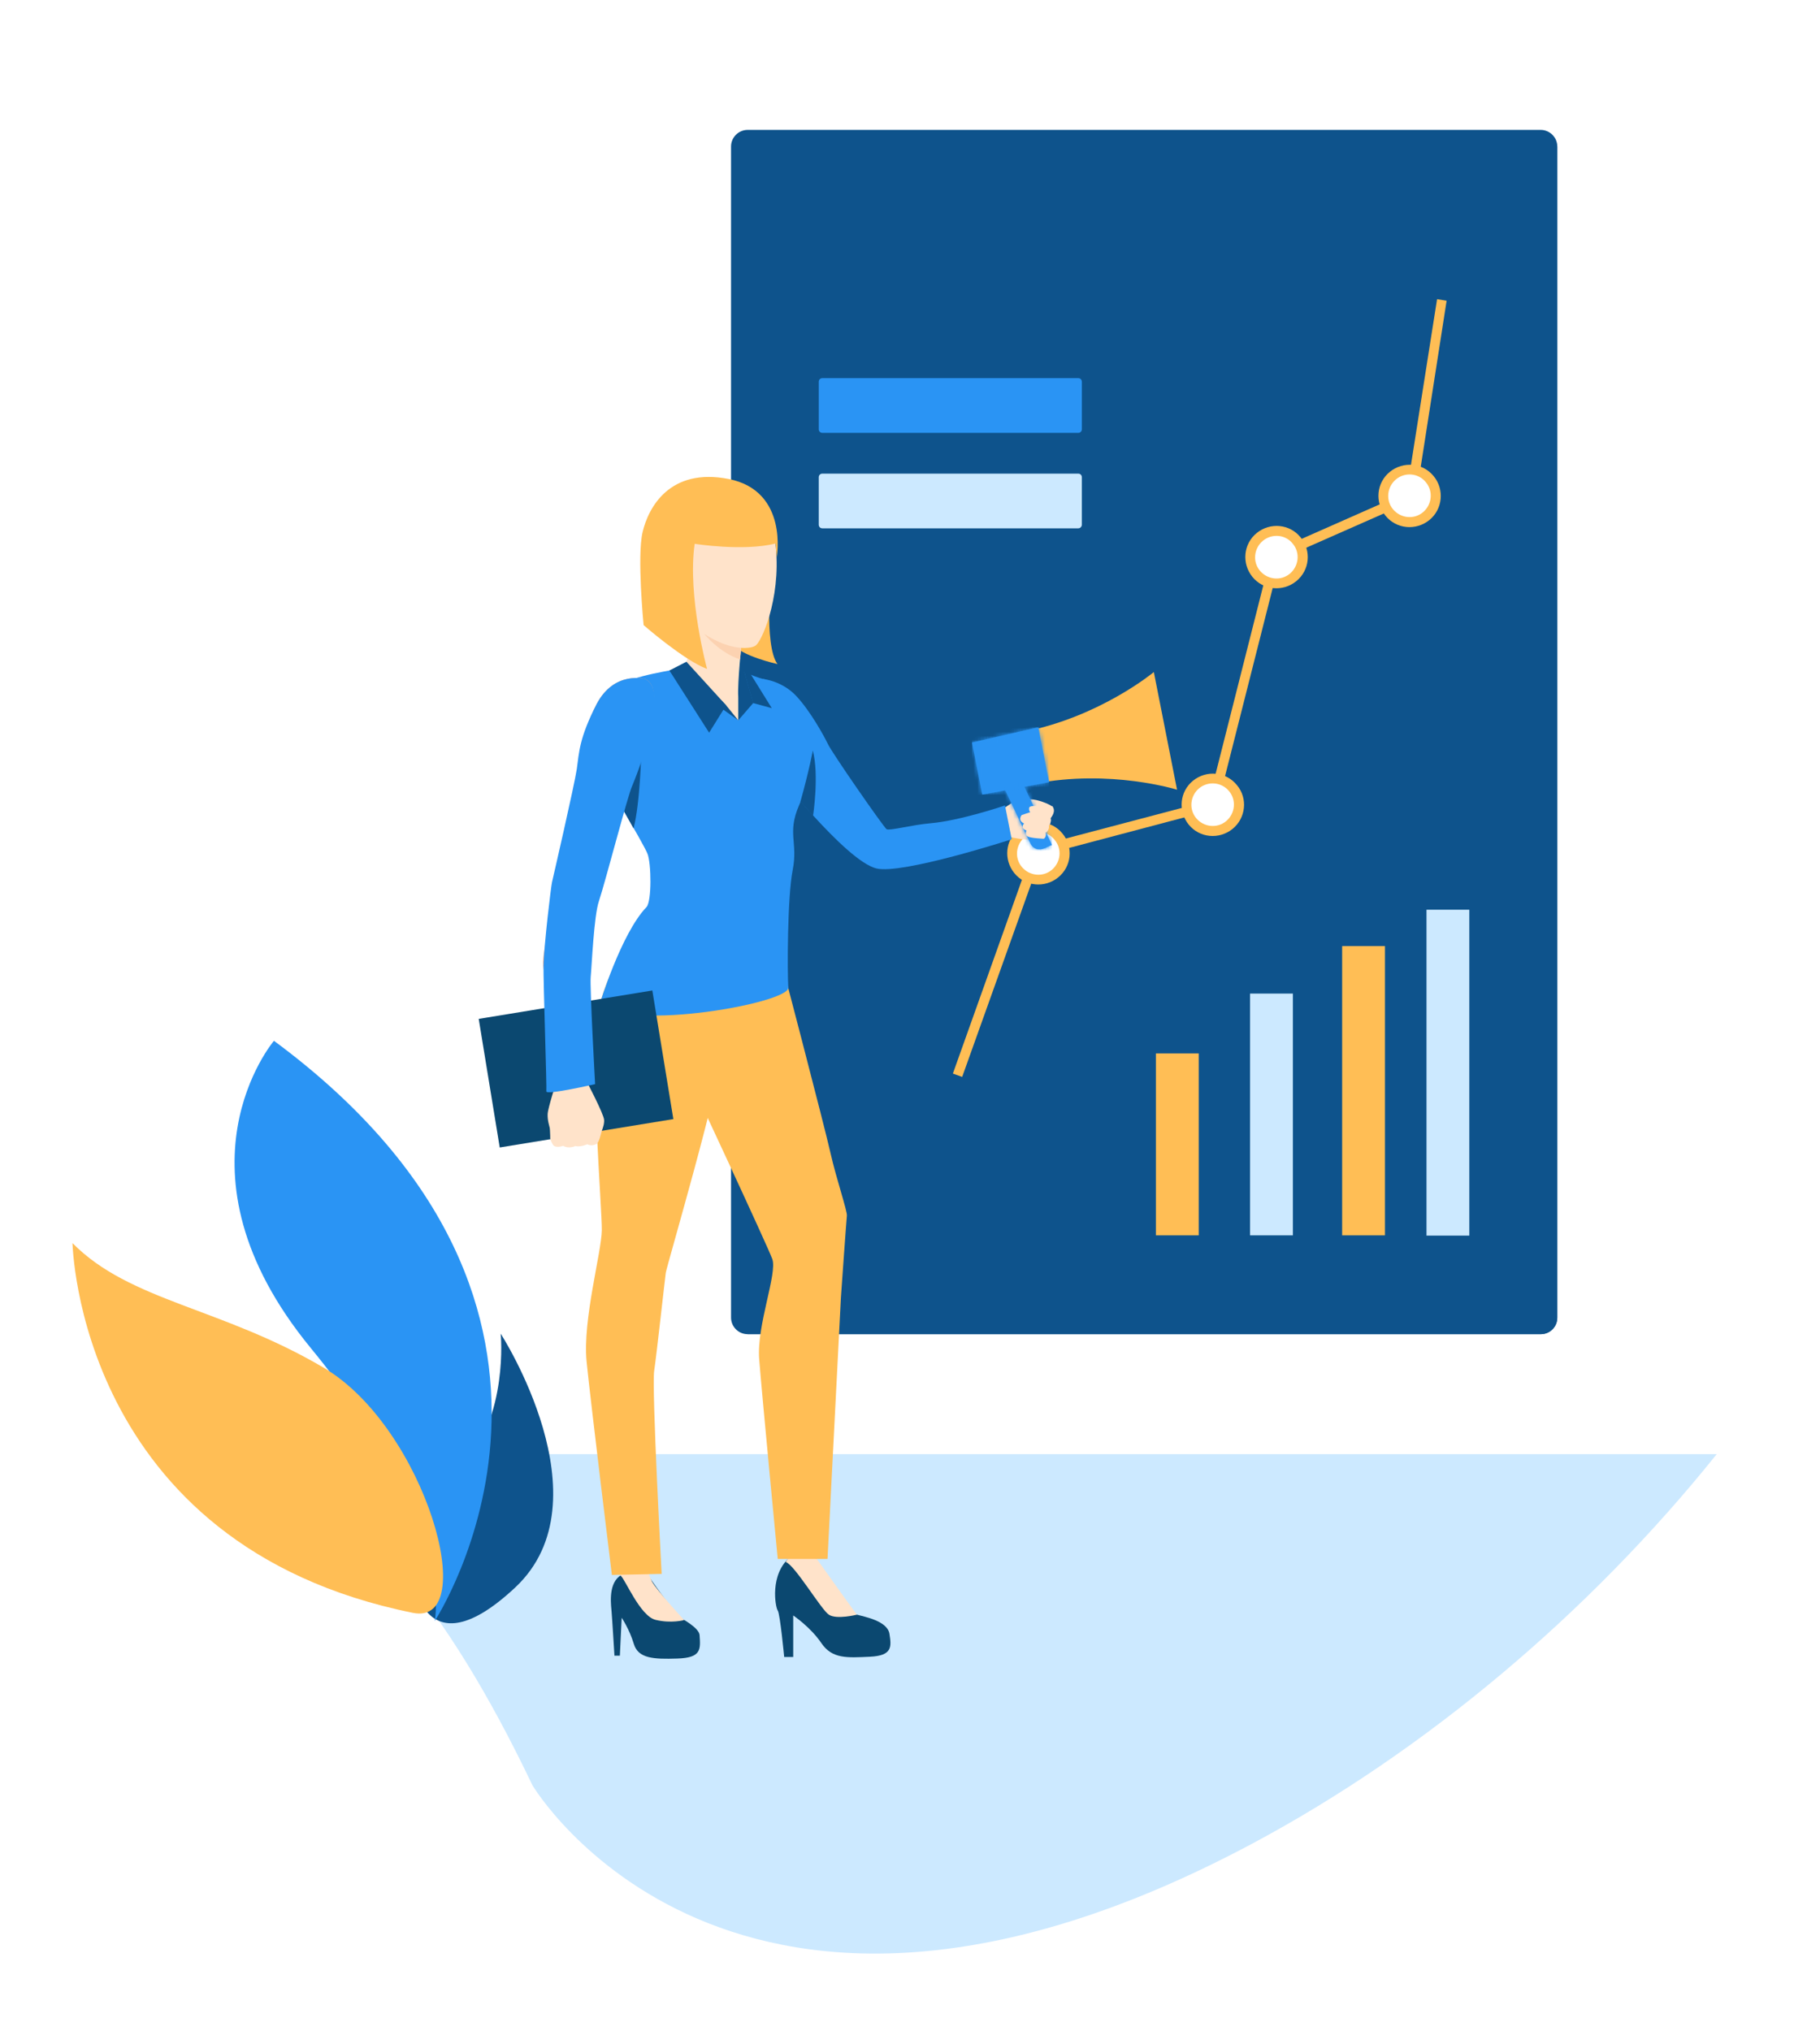 <svg width="459" height="512" viewBox="0 0 459 512" fill="none" xmlns="http://www.w3.org/2000/svg">
<g filter="url(#filter0_d_105_5300)">
<path d="M66.617 362.629C90.948 376.876 111.961 399.321 134.275 446.097C134.275 446.097 184.564 530.932 315.977 460.735C359.434 437.509 400.745 402.769 432.947 362.629H66.617Z" fill="#CCE9FF"/>
<path d="M126.274 332.247C126.274 332.247 153.402 374.209 129.982 396.198C106.562 418.123 104.09 393.401 104.09 393.401C104.09 393.401 91.664 394.116 116.58 366.077C128.355 352.87 126.274 332.247 126.274 332.247Z" fill="#0E538C"/>
<path d="M69.09 258.407C69.09 258.407 41.441 290.936 78.393 335.89C115.344 380.91 109.619 404.721 109.619 404.721C109.619 404.721 161.144 326.457 69.09 258.407Z" fill="#2A94F4"/>
<path d="M104.155 402.639C121.329 406.087 107.407 356.058 81.645 340.834C55.818 325.611 32.788 324.115 18.281 309.412C18.346 309.412 19.452 385.529 104.155 402.639Z" fill="#FFBE55"/>
<path d="M388.579 332.377H188.532C186.255 332.377 184.369 330.491 184.369 328.214V32.919C184.369 30.642 186.255 28.755 188.532 28.755H388.579C390.856 28.755 392.743 30.642 392.743 32.919V328.214C392.743 330.556 390.856 332.377 388.579 332.377Z" fill="#0E538C"/>
<path d="M388.579 332.377H188.532L392.743 32.919V328.214C392.743 330.556 390.856 332.377 388.579 332.377Z" fill="#0E538C"/>
<path d="M359.759 225.358H370.559V307.525H359.759V225.358Z" fill="#CCE9FF"/>
<path d="M338.486 234.531H349.285V307.46H338.486V234.531Z" fill="#FFBE55"/>
<path d="M315.261 246.502H326.061V307.46H315.261V246.502Z" fill="#CCE9FF"/>
<path d="M291.515 261.595H302.315V307.46H291.515V261.595ZM242.658 267.515L240.316 266.669L260.679 209.549L304.852 197.904L320.726 135.189L354.75 120.16L362.426 71.433L364.833 71.823L357.027 121.917L322.807 137.01L306.869 199.921L262.631 211.631L242.658 267.515Z" fill="#FFBE55"/>
<path d="M311.033 194.716C313.375 197.579 312.919 201.742 310.122 204.019C307.259 206.361 303.096 205.906 300.819 203.109C298.477 200.311 298.932 196.082 301.73 193.805C304.527 191.463 308.691 191.854 311.033 194.716Z" fill="white"/>
<path d="M310.837 204.995C307.454 207.728 302.51 207.272 299.778 203.889C297.045 200.506 297.501 195.562 300.884 192.83C304.266 190.097 309.211 190.553 311.943 193.936C314.74 197.253 314.22 202.263 310.837 204.995ZM302.445 194.716C300.168 196.603 299.778 199.986 301.664 202.263C303.551 204.54 306.934 204.93 309.211 203.044C311.488 201.157 311.878 197.774 309.991 195.497C308.17 193.22 304.787 192.83 302.445 194.716Z" fill="#FFBE55"/>
<path d="M327.101 132.261C329.443 135.124 328.988 139.288 326.191 141.565C323.328 143.907 319.165 143.451 316.888 140.654C314.546 137.791 315.001 133.628 317.798 131.351C320.596 129.008 324.759 129.464 327.101 132.261Z" fill="white"/>
<path d="M326.906 142.54C323.523 145.273 318.579 144.817 315.846 141.434C313.114 138.051 313.569 133.107 316.952 130.375C320.335 127.642 325.28 128.098 328.012 131.481C330.809 134.864 330.289 139.808 326.906 142.54ZM318.514 132.326C316.237 134.213 315.846 137.596 317.733 139.873C319.62 142.15 323.003 142.54 325.28 140.654C327.556 138.767 327.947 135.384 326.06 133.107C324.239 130.765 320.856 130.44 318.514 132.326Z" fill="#FFBE55"/>
<path d="M360.605 116.843C362.947 119.705 362.491 123.869 359.694 126.146C356.832 128.488 352.668 128.033 350.391 125.235C348.049 122.373 348.504 118.209 351.302 115.932C354.099 113.59 358.328 113.98 360.605 116.843Z" fill="white"/>
<path d="M360.475 127.122C357.092 129.854 352.148 129.399 349.415 126.016C346.683 122.633 347.138 117.688 350.521 114.956C353.904 112.223 358.848 112.679 361.581 116.062C364.313 119.38 363.858 124.389 360.475 127.122ZM352.083 116.842C349.806 118.729 349.415 122.112 351.302 124.389C353.189 126.666 356.571 127.056 358.848 125.17C361.125 123.283 361.516 119.9 359.629 117.623C357.807 115.281 354.36 114.956 352.083 116.842Z" fill="#FFBE55"/>
<path d="M267.055 206.947C269.397 209.809 268.941 213.973 266.144 216.25C263.282 218.592 259.118 218.137 256.841 215.339C254.564 212.542 254.954 208.313 257.752 206.036C260.549 203.694 264.713 204.149 267.055 206.947Z" fill="white"/>
<path d="M266.86 217.226C263.477 219.958 258.532 219.503 255.8 216.12C253.068 212.737 253.523 207.793 256.906 205.06C260.289 202.328 265.233 202.783 267.965 206.166C270.763 209.549 270.242 214.494 266.86 217.226ZM258.467 207.012C256.19 208.899 255.8 212.282 257.687 214.559C259.573 216.836 262.956 217.226 265.233 215.339C267.51 213.453 267.9 210.07 266.014 207.793C264.192 205.451 260.809 205.125 258.467 207.012Z" fill="#FFBE55"/>
<path d="M271.934 129.204H207.398C206.878 129.204 206.487 128.813 206.487 128.293V116.322C206.487 115.802 206.878 115.412 207.398 115.412H271.934C272.454 115.412 272.844 115.802 272.844 116.322V128.293C272.844 128.748 272.454 129.204 271.934 129.204Z" fill="#CCE9FF"/>
<path d="M271.934 105.132H207.398C206.878 105.132 206.487 104.742 206.487 104.222V92.251C206.487 91.731 206.878 91.34 207.398 91.34H271.934C272.454 91.34 272.844 91.731 272.844 92.251V104.222C272.844 104.742 272.454 105.132 271.934 105.132Z" fill="#2A94F4"/>
<path d="M194.517 139.678C194.517 139.678 192.566 158.674 196.079 163.424C196.079 163.424 186.776 161.407 184.629 158.219C182.547 154.966 194.517 139.678 194.517 139.678Z" fill="#FFBE55"/>
<path d="M252.482 200.246C252.482 200.246 255.865 197.969 256.386 197.644C256.906 197.318 258.663 197.383 260.614 197.579C262.566 197.839 265.168 199.01 265.298 199.335C265.428 199.66 265.754 199.856 265.624 200.766C265.493 201.612 264.908 202.328 264.908 202.328C264.908 202.328 265.233 203.499 264.453 204.214C264.453 204.214 264.713 205.32 263.672 206.036C263.672 206.036 263.932 207.142 263.151 207.597C263.151 207.597 261.395 207.532 260.744 207.728C260.094 207.923 256.516 207.532 253.133 206.687C253.133 206.622 249.36 205.841 252.482 200.246Z" fill="#FFE3CA"/>
<path d="M250.465 200.571C250.465 200.571 252.612 200.311 253.913 199.725C255.215 199.14 253.653 206.296 253.653 206.296C253.653 206.296 250.465 204.084 248.384 204.019C246.367 204.019 250.465 200.571 250.465 200.571Z" fill="#FFE3CA"/>
<path d="M162.77 392.23C162.77 392.23 169.406 401.923 171.682 403.94C171.682 403.94 176.301 406.347 176.432 408.234C176.692 411.877 176.887 413.959 170.837 414.154C164.787 414.349 160.948 414.154 159.842 410.446C158.736 406.738 156.785 403.875 156.785 403.875L156.329 413.438H154.963C154.963 413.438 154.378 403.81 154.247 402.444C154.182 401.078 153.272 395.808 156.134 393.466C159.062 391.254 162.77 392.23 162.77 392.23Z" fill="#0B4870"/>
<path d="M172.529 404.46C172.529 404.46 169.276 405.371 165.307 404.395C161.404 403.42 157.631 394.051 156.525 393.271L155.484 389.497H163.095C163.095 389.497 163.16 392.295 164.397 394.702C165.698 397.044 172.529 404.46 172.529 404.46Z" fill="#FFE3CA"/>
<path d="M205.707 388.587C205.707 388.587 206.683 390.929 208.569 393.401C209.936 395.222 214.229 402.574 216.116 403.094C218.002 403.615 223.792 404.656 224.313 407.909C224.833 411.161 225.094 413.438 219.369 413.699C213.644 413.959 209.87 414.284 207.138 410.251C204.406 406.217 200.047 403.289 200.047 403.289V413.764H197.77C197.77 413.764 196.729 402.834 196.144 402.053C195.558 401.273 193.997 392.88 199.331 388.522C204.666 384.228 205.707 388.587 205.707 388.587Z" fill="#0B4870"/>
<path d="M216.116 403.094C216.116 403.094 210.976 404.395 209.024 403.094C207.073 401.793 200.372 390.473 198.16 389.823C198.16 389.823 200.307 385.464 205.707 388.652C205.707 388.587 214.619 401.208 216.116 403.094Z" fill="#FFE3CA"/>
<path d="M159.843 231.473C159.843 231.473 152.621 240.907 150.67 252.032C148.718 263.221 151.841 300.694 151.776 306.159C151.711 311.689 146.896 328.864 147.937 339.273C148.978 349.682 154.313 393.076 154.313 393.076L166.869 392.815C166.869 392.815 164.331 345.974 164.982 341.615C165.633 337.256 167.649 318.715 167.91 316.894C168.17 315.072 182.222 267.58 182.222 259.513C182.222 251.446 177.278 218.332 159.843 231.473Z" fill="#FFBE55"/>
<path d="M196.209 235.182C196.209 235.182 208.114 280.592 209.48 286.837C210.911 293.148 213.709 301.345 213.579 302.516C213.449 303.687 212.082 323.074 212.082 323.074L208.699 389.042H196.144C196.144 389.042 192.11 347.08 191.46 338.623C190.809 330.165 196.079 317.089 194.777 313.445C193.476 309.867 174.09 268.426 174.09 268.426C174.09 268.426 159.517 221.975 196.209 235.182Z" fill="#FFBE55"/>
<path d="M192.501 167.197C192.501 167.197 197.25 167.652 200.828 171.491C204.406 175.329 207.789 181.509 208.765 183.526C209.675 185.608 222.882 204.605 223.597 205.06C224.313 205.515 230.038 203.954 234.657 203.564C242.203 202.913 253.458 199.075 253.458 199.075L255.149 207.597C255.149 207.597 227.436 216.575 220.995 214.949C213.188 212.997 195.168 189.902 195.168 189.902C195.168 189.902 181.701 174.223 192.501 167.197Z" fill="#2A94F4"/>
<path d="M184.238 163.879C184.238 163.879 190.419 166.806 192.565 167.197C194.712 167.652 202.974 178.387 204.471 182.355C205.902 186.258 204.471 192.179 201.478 199.14C198.486 206.101 201.283 208.378 199.917 215.339C198.551 222.235 198.551 241.167 198.811 245.005C199.071 248.844 159.192 256.13 151.255 249.104C151.255 249.104 156.655 231.343 163.03 224.707C164.396 223.276 164.266 213.648 163.29 211.24C162.379 208.833 151.71 190.943 151.71 190.943C151.71 190.943 150.93 172.792 155.549 169.214C159.582 166.091 170.511 164.985 172.528 164.269C174.48 163.619 180.205 163.293 184.238 163.879Z" fill="#2A94F4"/>
<path d="M186.19 177.606L189.963 173.247L186.711 161.732C186.646 161.667 185.605 168.108 186.19 177.606Z" fill="#0E538C"/>
<path d="M162.705 167.197C162.705 167.197 154.963 164.985 150.474 173.507C146.05 182.095 147.156 186.649 146.115 190.552C145.075 194.391 140.976 220.153 140.716 221.259C140.456 222.365 136.552 235.442 137.008 239.475C137.528 243.509 141.171 273.956 141.041 274.997C140.846 276.037 148.132 274.021 148.132 274.021C148.132 274.021 147.807 242.923 148.067 240.321C148.327 237.784 148.588 224.252 150.474 220.804C152.426 217.356 157.175 196.147 158.151 194C159.322 191.853 169.275 169.994 162.705 167.197Z" fill="#EEA886"/>
<path d="M187.166 156.788C187.166 156.788 185.93 168.108 186.19 171.751C186.19 171.751 179.815 178.192 172.528 164.27C172.528 164.27 175.586 158.545 173.309 150.738C170.967 142.931 187.166 156.788 187.166 156.788Z" fill="#FFE3CA"/>
<path d="M186.19 171.751V177.606L179.294 171.491L186.19 171.751Z" fill="#FFE3CA"/>
<path d="M186.19 177.606L183.132 173.833L172.788 163.554L168.95 165.31L186.19 177.606ZM189.898 173.247L194.647 174.548L186.645 161.667L189.898 173.247Z" fill="#0E538C"/>
<path d="M183.132 173.833L178.839 180.729L168.82 165.05L173.114 162.838L183.132 173.833ZM205.056 201.677C205.056 201.677 206.618 191.398 204.991 185.218C204.991 185.218 204.081 190.227 201.869 198.099L205.056 201.677ZM157.24 200.311C157.24 200.311 161.469 186.193 161.729 185.478C161.729 185.478 161.469 198.424 159.777 204.865C159.777 204.8 158.216 202.067 157.24 200.311Z" fill="#0E538C"/>
<path d="M181.961 118.339C181.961 118.339 193.281 118.014 195.363 131.481C197.445 144.882 192.631 156.723 190.744 158.609C188.857 160.496 177.538 159.065 174.87 152.104C172.203 145.143 168.3 140.068 168.885 134.018C169.471 127.967 168.039 118.079 181.961 118.339Z" fill="#FFE3CA"/>
<path d="M195.884 136.555C195.884 136.555 198.941 119.835 183.848 116.778C168.82 113.785 163.486 124.064 162.054 130.179C160.623 136.295 162.315 153.6 162.315 153.6C162.315 153.6 172.333 162.383 178.318 164.66C178.318 164.66 173.309 146.248 175.196 133.107C175.196 133.107 187.426 135.059 195.558 133.042C195.623 133.042 195.819 135.839 195.884 136.555Z" fill="#FFBE55"/>
<path d="M186.906 159.325C186.906 159.325 182.937 159.325 177.603 155.812C177.603 155.812 181.376 160.561 186.645 162.253C186.645 162.253 186.906 159.911 186.906 159.325Z" fill="#FCD2B1"/>
<path d="M120.731 252.881L164.518 245.723L169.818 278.147L126.031 285.305L120.731 252.881Z" fill="#0B4870"/>
<path d="M139.545 284.755C139.545 284.755 138.829 283.649 138.764 282.999C138.764 282.999 138.764 281.828 138.699 280.982C138.699 280.722 138.634 280.461 138.634 280.331C138.504 279.746 138.049 278.445 138.114 276.883C138.179 275.322 140.326 268.751 140.326 268.751L144.229 268.881L147.872 268.491C147.872 268.491 152.296 276.883 152.361 278.38V278.77C152.296 280.006 151.775 280.917 151.645 281.567C151.58 281.828 151.06 284.105 150.409 284.43C149.499 284.885 148.718 284.82 148.132 284.495C148.132 284.495 146.376 285.276 145.075 284.95C145.075 284.95 143.448 285.731 142.017 284.885C142.082 284.885 140.326 285.536 139.545 284.755Z" fill="#FFE3CA"/>
<path d="M162.705 167.197C162.705 167.197 154.963 164.985 150.474 173.507C146.05 182.095 146.05 185.738 145.465 189.902C144.879 193.87 139.48 217.291 139.22 218.397C138.959 219.503 137.203 234.141 137.073 239.475C137.008 243.509 137.918 270.117 137.788 271.158C137.593 272.199 150.084 269.337 150.084 269.337C150.084 269.337 148.718 244.81 148.978 242.273C149.238 239.735 149.759 226.919 151.06 223.146C152.556 218.722 158.346 196.472 159.387 194.261C160.298 192.114 169.275 169.994 162.705 167.197Z" fill="#2A94F4"/>
<path d="M290.995 165.44L293.923 180.273L296.85 195.106C296.85 195.106 280.001 189.837 260.874 193.61L259.573 187.039L258.272 180.469C277.463 176.695 290.995 165.44 290.995 165.44Z" fill="#FFBE55"/>
<path d="M263.606 209.81L265.298 209.029L257.621 192.83L253.328 194.846L259.833 208.573C260.549 210.135 262.045 210.525 263.606 209.81Z" fill="#2A94F4"/>
<mask id="mask0_105_5300" style="mask-type:luminance" maskUnits="userSpaceOnUse" x="253" y="192" width="13" height="19">
<path d="M263.606 209.81L265.298 209.029L257.621 192.83L253.328 194.846L259.833 208.573C260.549 210.135 262.045 210.525 263.606 209.81Z" fill="white"/>
</mask>
<g mask="url(#mask0_105_5300)">
<path d="M253.328 192.83H253.523V210.59H253.328V192.83ZM253.523 192.83H253.718V210.59H253.523V192.83ZM253.718 192.83H253.913V210.59H253.718V192.83ZM253.913 192.83H254.108V210.59H253.913V192.83ZM254.108 192.83H254.303V210.59H254.108V192.83Z" fill="#2A94F4"/>
</g>
<mask id="mask1_105_5300" style="mask-type:luminance" maskUnits="userSpaceOnUse" x="253" y="192" width="13" height="19">
<path d="M263.606 209.81L265.298 209.029L257.621 192.83L253.328 194.846L259.833 208.573C260.549 210.135 262.045 210.525 263.606 209.81Z" fill="white"/>
</mask>
<g mask="url(#mask1_105_5300)">
<path d="M254.304 192.83H254.499V210.59H254.304V192.83Z" fill="#2A94F4"/>
</g>
<mask id="mask2_105_5300" style="mask-type:luminance" maskUnits="userSpaceOnUse" x="253" y="192" width="13" height="19">
<path d="M263.606 209.81L265.298 209.029L257.621 192.83L253.328 194.846L259.833 208.573C260.549 210.135 262.045 210.525 263.606 209.81Z" fill="white"/>
</mask>
<g mask="url(#mask2_105_5300)">
<path d="M254.434 192.83H254.629V210.59H254.434V192.83Z" fill="#2A94F4"/>
</g>
<mask id="mask3_105_5300" style="mask-type:luminance" maskUnits="userSpaceOnUse" x="253" y="192" width="13" height="19">
<path d="M263.606 209.81L265.298 209.029L257.621 192.83L253.328 194.846L259.833 208.573C260.549 210.135 262.045 210.525 263.606 209.81Z" fill="white"/>
</mask>
<g mask="url(#mask3_105_5300)">
<path d="M254.629 192.83H254.824V210.59H254.629V192.83ZM254.824 192.83H255.019V210.59H254.824V192.83ZM255.019 192.83H255.214V210.59H255.019V192.83ZM255.214 192.83H255.41V210.59H255.214V192.83Z" fill="#2A94F4"/>
</g>
<mask id="mask4_105_5300" style="mask-type:luminance" maskUnits="userSpaceOnUse" x="253" y="192" width="13" height="19">
<path d="M263.606 209.81L265.298 209.029L257.621 192.83L253.328 194.846L259.833 208.573C260.549 210.135 262.045 210.525 263.606 209.81Z" fill="white"/>
</mask>
<g mask="url(#mask4_105_5300)">
<path d="M255.344 192.83H255.539V210.59H255.344V192.83ZM255.539 192.83H255.735V210.59H255.539V192.83ZM255.735 192.83H255.93V210.59H255.735V192.83Z" fill="#2A94F4"/>
</g>
<mask id="mask5_105_5300" style="mask-type:luminance" maskUnits="userSpaceOnUse" x="253" y="192" width="13" height="19">
<path d="M263.606 209.81L265.298 209.029L257.621 192.83L253.328 194.846L259.833 208.573C260.549 210.135 262.045 210.525 263.606 209.81Z" fill="white"/>
</mask>
<g mask="url(#mask5_105_5300)">
<path d="M255.93 192.83H256.125V210.59H255.93V192.83ZM256.125 192.83H256.32V210.59H256.125V192.83ZM256.32 192.83H256.515V210.59H256.32V192.83Z" fill="#2A94F4"/>
</g>
<mask id="mask6_105_5300" style="mask-type:luminance" maskUnits="userSpaceOnUse" x="253" y="192" width="13" height="19">
<path d="M263.606 209.81L265.298 209.029L257.621 192.83L253.328 194.846L259.833 208.573C260.549 210.135 262.045 210.525 263.606 209.81Z" fill="white"/>
</mask>
<g mask="url(#mask6_105_5300)">
<path d="M256.45 192.83H256.645V210.59H256.45V192.83ZM256.645 192.83H256.841V210.59H256.645V192.83ZM256.841 192.83H257.036V210.59H256.841V192.83ZM257.036 192.83H257.231V210.59H257.036V192.83Z" fill="#2A94F4"/>
</g>
<mask id="mask7_105_5300" style="mask-type:luminance" maskUnits="userSpaceOnUse" x="253" y="192" width="13" height="19">
<path d="M263.606 209.81L265.298 209.029L257.621 192.83L253.328 194.846L259.833 208.573C260.549 210.135 262.045 210.525 263.606 209.81Z" fill="white"/>
</mask>
<g mask="url(#mask7_105_5300)">
<path d="M257.231 192.83H257.426V210.59H257.231V192.83Z" fill="#2A94F4"/>
</g>
<mask id="mask8_105_5300" style="mask-type:luminance" maskUnits="userSpaceOnUse" x="253" y="192" width="13" height="19">
<path d="M263.606 209.81L265.298 209.029L257.621 192.83L253.328 194.846L259.833 208.573C260.549 210.135 262.045 210.525 263.606 209.81Z" fill="white"/>
</mask>
<g mask="url(#mask8_105_5300)">
<path d="M257.361 192.83H257.556V210.59H257.361V192.83Z" fill="#2A94F4"/>
</g>
<mask id="mask9_105_5300" style="mask-type:luminance" maskUnits="userSpaceOnUse" x="253" y="192" width="13" height="19">
<path d="M263.606 209.81L265.298 209.029L257.621 192.83L253.328 194.846L259.833 208.573C260.549 210.135 262.045 210.525 263.606 209.81Z" fill="white"/>
</mask>
<g mask="url(#mask9_105_5300)">
<path d="M257.556 192.83H257.751V210.59H257.556V192.83ZM257.751 192.83H257.946V210.59H257.751V192.83ZM257.946 192.83H258.142V210.59H257.946V192.83ZM258.142 192.83H258.337V210.59H258.142V192.83ZM258.337 192.83H258.532V210.59H258.337V192.83Z" fill="#2A94F4"/>
</g>
<mask id="mask10_105_5300" style="mask-type:luminance" maskUnits="userSpaceOnUse" x="253" y="192" width="13" height="19">
<path d="M263.606 209.81L265.298 209.029L257.621 192.83L253.328 194.846L259.833 208.573C260.549 210.135 262.045 210.525 263.606 209.81Z" fill="white"/>
</mask>
<g mask="url(#mask10_105_5300)">
<path d="M258.467 192.83H258.662V210.59H258.467V192.83ZM258.662 192.83H258.858V210.59H258.662V192.83Z" fill="#2A94F4"/>
</g>
<mask id="mask11_105_5300" style="mask-type:luminance" maskUnits="userSpaceOnUse" x="253" y="192" width="13" height="19">
<path d="M263.606 209.81L265.298 209.029L257.621 192.83L253.328 194.846L259.833 208.573C260.549 210.135 262.045 210.525 263.606 209.81Z" fill="white"/>
</mask>
<g mask="url(#mask11_105_5300)">
<path d="M258.857 192.83H259.053V210.59H258.857V192.83ZM259.053 192.83H259.248V210.59H259.053V192.83ZM259.248 192.83H259.443V210.59H259.248V192.83ZM259.443 192.83H259.638V210.59H259.443V192.83Z" fill="#2A94F4"/>
</g>
<mask id="mask12_105_5300" style="mask-type:luminance" maskUnits="userSpaceOnUse" x="253" y="192" width="13" height="19">
<path d="M263.606 209.81L265.298 209.029L257.621 192.83L253.328 194.846L259.833 208.573C260.549 210.135 262.045 210.525 263.606 209.81Z" fill="white"/>
</mask>
<g mask="url(#mask12_105_5300)">
<path d="M259.573 192.83H259.768V210.59H259.573V192.83ZM259.768 192.83H259.964V210.59H259.768V192.83ZM259.964 192.83H260.159V210.59H259.964V192.83Z" fill="#2A94F4"/>
</g>
<mask id="mask13_105_5300" style="mask-type:luminance" maskUnits="userSpaceOnUse" x="253" y="192" width="13" height="19">
<path d="M263.606 209.81L265.298 209.029L257.621 192.83L253.328 194.846L259.833 208.573C260.549 210.135 262.045 210.525 263.606 209.81Z" fill="white"/>
</mask>
<g mask="url(#mask13_105_5300)">
<path d="M260.159 192.83H260.354V210.59H260.159V192.83ZM260.354 192.83H260.549V210.59H260.354V192.83Z" fill="#2A94F4"/>
</g>
<mask id="mask14_105_5300" style="mask-type:luminance" maskUnits="userSpaceOnUse" x="253" y="192" width="13" height="19">
<path d="M263.606 209.81L265.298 209.029L257.621 192.83L253.328 194.846L259.833 208.573C260.549 210.135 262.045 210.525 263.606 209.81Z" fill="white"/>
</mask>
<g mask="url(#mask14_105_5300)">
<path d="M260.484 192.83H260.679V210.59H260.484V192.83ZM260.679 192.83H260.874V210.59H260.679V192.83ZM260.874 192.83H261.069V210.59H260.874V192.83ZM261.069 192.83H261.265V210.59H261.069V192.83ZM261.265 192.83H261.46V210.59H261.265V192.83Z" fill="#2A94F4"/>
</g>
<mask id="mask15_105_5300" style="mask-type:luminance" maskUnits="userSpaceOnUse" x="253" y="192" width="13" height="19">
<path d="M263.606 209.81L265.298 209.029L257.621 192.83L253.328 194.846L259.833 208.573C260.549 210.135 262.045 210.525 263.606 209.81Z" fill="white"/>
</mask>
<g mask="url(#mask15_105_5300)">
<path d="M261.459 192.83H261.655V210.59H261.459V192.83Z" fill="#2A94F4"/>
</g>
<mask id="mask16_105_5300" style="mask-type:luminance" maskUnits="userSpaceOnUse" x="253" y="192" width="13" height="19">
<path d="M263.606 209.81L265.298 209.029L257.621 192.83L253.328 194.846L259.833 208.573C260.549 210.135 262.045 210.525 263.606 209.81Z" fill="white"/>
</mask>
<g mask="url(#mask16_105_5300)">
<path d="M261.59 192.83H261.785V210.59H261.59V192.83Z" fill="#2A94F4"/>
</g>
<mask id="mask17_105_5300" style="mask-type:luminance" maskUnits="userSpaceOnUse" x="253" y="192" width="13" height="19">
<path d="M263.606 209.81L265.298 209.029L257.621 192.83L253.328 194.846L259.833 208.573C260.549 210.135 262.045 210.525 263.606 209.81Z" fill="white"/>
</mask>
<g mask="url(#mask17_105_5300)">
<path d="M261.785 192.83H261.98V210.59H261.785V192.83ZM261.98 192.83H262.175V210.59H261.98V192.83ZM262.175 192.83H262.371V210.59H262.175V192.83ZM262.371 192.83H262.566V210.59H262.371V192.83Z" fill="#2A94F4"/>
</g>
<mask id="mask18_105_5300" style="mask-type:luminance" maskUnits="userSpaceOnUse" x="253" y="192" width="13" height="19">
<path d="M263.606 209.81L265.298 209.029L257.621 192.83L253.328 194.846L259.833 208.573C260.549 210.135 262.045 210.525 263.606 209.81Z" fill="white"/>
</mask>
<g mask="url(#mask18_105_5300)">
<path d="M262.5 192.83H262.696V210.59H262.5V192.83ZM262.696 192.83H262.891V210.59H262.696V192.83ZM262.891 192.83H263.086V210.59H262.891V192.83Z" fill="#2A94F4"/>
</g>
<mask id="mask19_105_5300" style="mask-type:luminance" maskUnits="userSpaceOnUse" x="253" y="192" width="13" height="19">
<path d="M263.606 209.81L265.298 209.029L257.621 192.83L253.328 194.846L259.833 208.573C260.549 210.135 262.045 210.525 263.606 209.81Z" fill="white"/>
</mask>
<g mask="url(#mask19_105_5300)">
<path d="M263.086 192.83H263.281V210.59H263.086V192.83ZM263.281 192.83H263.476V210.59H263.281V192.83ZM263.476 192.83H263.671V210.59H263.476V192.83Z" fill="#2A94F4"/>
</g>
<mask id="mask20_105_5300" style="mask-type:luminance" maskUnits="userSpaceOnUse" x="253" y="192" width="13" height="19">
<path d="M263.606 209.81L265.298 209.029L257.621 192.83L253.328 194.846L259.833 208.573C260.549 210.135 262.045 210.525 263.606 209.81Z" fill="white"/>
</mask>
<g mask="url(#mask20_105_5300)">
<path d="M263.606 192.83H263.802V210.59H263.606V192.83ZM263.802 192.83H263.997V210.59H263.802V192.83ZM263.997 192.83H264.192V210.59H263.997V192.83ZM264.192 192.83H264.387V210.59H264.192V192.83Z" fill="#2A94F4"/>
</g>
<mask id="mask21_105_5300" style="mask-type:luminance" maskUnits="userSpaceOnUse" x="253" y="192" width="13" height="19">
<path d="M263.606 209.81L265.298 209.029L257.621 192.83L253.328 194.846L259.833 208.573C260.549 210.135 262.045 210.525 263.606 209.81Z" fill="white"/>
</mask>
<g mask="url(#mask21_105_5300)">
<path d="M264.387 192.83H264.582V210.59H264.387V192.83Z" fill="#2A94F4"/>
</g>
<mask id="mask22_105_5300" style="mask-type:luminance" maskUnits="userSpaceOnUse" x="253" y="192" width="13" height="19">
<path d="M263.606 209.81L265.298 209.029L257.621 192.83L253.328 194.846L259.833 208.573C260.549 210.135 262.045 210.525 263.606 209.81Z" fill="white"/>
</mask>
<g mask="url(#mask22_105_5300)">
<path d="M264.517 192.83H264.712V210.59H264.517V192.83Z" fill="#2A94F4"/>
</g>
<mask id="mask23_105_5300" style="mask-type:luminance" maskUnits="userSpaceOnUse" x="253" y="192" width="13" height="19">
<path d="M263.606 209.81L265.298 209.029L257.621 192.83L253.328 194.846L259.833 208.573C260.549 210.135 262.045 210.525 263.606 209.81Z" fill="white"/>
</mask>
<g mask="url(#mask23_105_5300)">
<path d="M264.712 192.83H264.908V210.59H264.712V192.83ZM264.908 192.83H265.103V210.59H264.908V192.83ZM265.103 192.83H265.298V210.59H265.103V192.83Z" fill="#2A94F4"/>
</g>
<path d="M247.733 196.343L264.583 193.22L261.85 179.363L245.131 183.201L247.733 196.343Z" fill="#2A94F4"/>
<mask id="mask24_105_5300" style="mask-type:luminance" maskUnits="userSpaceOnUse" x="245" y="179" width="20" height="18">
<path d="M247.733 196.343L264.583 193.22L261.85 179.363L245.131 183.201L247.733 196.343Z" fill="white"/>
</mask>
<g mask="url(#mask24_105_5300)">
<path d="M245.131 179.363H245.456V196.343H245.131V179.363Z" fill="#2A94F4"/>
</g>
<mask id="mask25_105_5300" style="mask-type:luminance" maskUnits="userSpaceOnUse" x="245" y="179" width="20" height="18">
<path d="M247.733 196.343L264.583 193.22L261.85 179.363L245.131 183.201L247.733 196.343Z" fill="white"/>
</mask>
<g mask="url(#mask25_105_5300)">
<path d="M245.391 179.363H245.716V196.343H245.391V179.363ZM245.716 179.363H246.042V196.343H245.716V179.363Z" fill="#2A94F4"/>
</g>
<mask id="mask26_105_5300" style="mask-type:luminance" maskUnits="userSpaceOnUse" x="245" y="179" width="20" height="18">
<path d="M247.733 196.343L264.583 193.22L261.85 179.363L245.131 183.201L247.733 196.343Z" fill="white"/>
</mask>
<g mask="url(#mask26_105_5300)">
<path d="M245.977 179.363H246.302V196.343H245.977V179.363ZM246.302 179.363H246.627V196.343H246.302V179.363ZM246.627 179.363H246.952V196.343H246.627V179.363Z" fill="#2A94F4"/>
</g>
<mask id="mask27_105_5300" style="mask-type:luminance" maskUnits="userSpaceOnUse" x="245" y="179" width="20" height="18">
<path d="M247.733 196.343L264.583 193.22L261.85 179.363L245.131 183.201L247.733 196.343Z" fill="white"/>
</mask>
<g mask="url(#mask27_105_5300)">
<path d="M246.887 179.363H247.212V196.343H246.887V179.363ZM247.212 179.363H247.538V196.343H247.212V179.363Z" fill="#2A94F4"/>
</g>
<mask id="mask28_105_5300" style="mask-type:luminance" maskUnits="userSpaceOnUse" x="245" y="179" width="20" height="18">
<path d="M247.733 196.343L264.583 193.22L261.85 179.363L245.131 183.201L247.733 196.343Z" fill="white"/>
</mask>
<g mask="url(#mask28_105_5300)">
<path d="M247.473 179.363H247.798V196.343H247.473V179.363ZM247.798 179.363H248.123V196.343H247.798V179.363ZM248.123 179.363H248.448V196.343H248.123V179.363Z" fill="#2A94F4"/>
</g>
<mask id="mask29_105_5300" style="mask-type:luminance" maskUnits="userSpaceOnUse" x="245" y="179" width="20" height="18">
<path d="M247.733 196.343L264.583 193.22L261.85 179.363L245.131 183.201L247.733 196.343Z" fill="white"/>
</mask>
<g mask="url(#mask29_105_5300)">
<path d="M248.384 179.363H248.709V196.343H248.384V179.363ZM248.709 179.363H249.034V196.343H248.709V179.363Z" fill="#2A94F4"/>
</g>
<mask id="mask30_105_5300" style="mask-type:luminance" maskUnits="userSpaceOnUse" x="245" y="179" width="20" height="18">
<path d="M247.733 196.343L264.583 193.22L261.85 179.363L245.131 183.201L247.733 196.343Z" fill="white"/>
</mask>
<g mask="url(#mask30_105_5300)">
<path d="M248.969 179.363H249.295V196.343H248.969V179.363ZM249.295 179.363H249.62V196.343H249.295V179.363ZM249.62 179.363H249.945V196.343H249.62V179.363Z" fill="#2A94F4"/>
</g>
<mask id="mask31_105_5300" style="mask-type:luminance" maskUnits="userSpaceOnUse" x="245" y="179" width="20" height="18">
<path d="M247.733 196.343L264.583 193.22L261.85 179.363L245.131 183.201L247.733 196.343Z" fill="white"/>
</mask>
<g mask="url(#mask31_105_5300)">
<path d="M249.88 179.363H250.205V196.343H249.88V179.363ZM250.205 179.363H250.53V196.343H250.205V179.363Z" fill="#2A94F4"/>
</g>
<mask id="mask32_105_5300" style="mask-type:luminance" maskUnits="userSpaceOnUse" x="245" y="179" width="20" height="18">
<path d="M247.733 196.343L264.583 193.22L261.85 179.363L245.131 183.201L247.733 196.343Z" fill="white"/>
</mask>
<g mask="url(#mask32_105_5300)">
<path d="M250.465 179.363H250.791V196.343H250.465V179.363ZM250.791 179.363H251.116V196.343H250.791V179.363ZM251.116 179.363H251.441V196.343H251.116V179.363Z" fill="#2A94F4"/>
</g>
<mask id="mask33_105_5300" style="mask-type:luminance" maskUnits="userSpaceOnUse" x="245" y="179" width="20" height="18">
<path d="M247.733 196.343L264.583 193.22L261.85 179.363L245.131 183.201L247.733 196.343Z" fill="white"/>
</mask>
<g mask="url(#mask33_105_5300)">
<path d="M251.376 179.363H251.702V196.343H251.376V179.363ZM251.702 179.363H252.027V196.343H251.702V179.363Z" fill="#2A94F4"/>
</g>
<mask id="mask34_105_5300" style="mask-type:luminance" maskUnits="userSpaceOnUse" x="245" y="179" width="20" height="18">
<path d="M247.733 196.343L264.583 193.22L261.85 179.363L245.131 183.201L247.733 196.343Z" fill="white"/>
</mask>
<g mask="url(#mask34_105_5300)">
<path d="M251.962 179.363H252.287V196.343H251.962V179.363ZM252.287 179.363H252.612V196.343H252.287V179.363ZM252.612 179.363H252.938V196.343H252.612V179.363Z" fill="#2A94F4"/>
</g>
<mask id="mask35_105_5300" style="mask-type:luminance" maskUnits="userSpaceOnUse" x="245" y="179" width="20" height="18">
<path d="M247.733 196.343L264.583 193.22L261.85 179.363L245.131 183.201L247.733 196.343Z" fill="white"/>
</mask>
<g mask="url(#mask35_105_5300)">
<path d="M252.873 179.363H253.198V196.343H252.873V179.363ZM253.198 179.363H253.523V196.343H253.198V179.363Z" fill="#2A94F4"/>
</g>
<mask id="mask36_105_5300" style="mask-type:luminance" maskUnits="userSpaceOnUse" x="245" y="179" width="20" height="18">
<path d="M247.733 196.343L264.583 193.22L261.85 179.363L245.131 183.201L247.733 196.343Z" fill="white"/>
</mask>
<g mask="url(#mask36_105_5300)">
<path d="M253.458 179.363H253.783V196.343H253.458V179.363ZM253.783 179.363H254.109V196.343H253.783V179.363ZM254.109 179.363H254.434V196.343H254.109V179.363Z" fill="#2A94F4"/>
</g>
<mask id="mask37_105_5300" style="mask-type:luminance" maskUnits="userSpaceOnUse" x="245" y="179" width="20" height="18">
<path d="M247.733 196.343L264.583 193.22L261.85 179.363L245.131 183.201L247.733 196.343Z" fill="white"/>
</mask>
<g mask="url(#mask37_105_5300)">
<path d="M254.369 179.363H254.694V196.343H254.369V179.363ZM254.694 179.363H255.019V196.343H254.694V179.363ZM255.019 179.363H255.344V196.343H255.019V179.363Z" fill="#2A94F4"/>
</g>
<mask id="mask38_105_5300" style="mask-type:luminance" maskUnits="userSpaceOnUse" x="245" y="179" width="20" height="18">
<path d="M247.733 196.343L264.583 193.22L261.85 179.363L245.131 183.201L247.733 196.343Z" fill="white"/>
</mask>
<g mask="url(#mask38_105_5300)">
<path d="M255.28 179.363H255.605V196.343H255.28V179.363ZM255.605 179.363H255.93V196.343H255.605V179.363Z" fill="#2A94F4"/>
</g>
<mask id="mask39_105_5300" style="mask-type:luminance" maskUnits="userSpaceOnUse" x="245" y="179" width="20" height="18">
<path d="M247.733 196.343L264.583 193.22L261.85 179.363L245.131 183.201L247.733 196.343Z" fill="white"/>
</mask>
<g mask="url(#mask39_105_5300)">
<path d="M255.865 179.363H256.191V196.343H255.865V179.363ZM256.191 179.363H256.516V196.343H256.191V179.363ZM256.516 179.363H256.841V196.343H256.516V179.363Z" fill="#2A94F4"/>
</g>
<mask id="mask40_105_5300" style="mask-type:luminance" maskUnits="userSpaceOnUse" x="245" y="179" width="20" height="18">
<path d="M247.733 196.343L264.583 193.22L261.85 179.363L245.131 183.201L247.733 196.343Z" fill="white"/>
</mask>
<g mask="url(#mask40_105_5300)">
<path d="M256.776 179.363H257.101V196.343H256.776V179.363ZM257.101 179.363H257.426V196.343H257.101V179.363Z" fill="#2A94F4"/>
</g>
<mask id="mask41_105_5300" style="mask-type:luminance" maskUnits="userSpaceOnUse" x="245" y="179" width="20" height="18">
<path d="M247.733 196.343L264.583 193.22L261.85 179.363L245.131 183.201L247.733 196.343Z" fill="white"/>
</mask>
<g mask="url(#mask41_105_5300)">
<path d="M257.361 179.363H257.687V196.343H257.361V179.363ZM257.687 179.363H258.012V196.343H257.687V179.363ZM258.012 179.363H258.337V196.343H258.012V179.363Z" fill="#2A94F4"/>
</g>
<mask id="mask42_105_5300" style="mask-type:luminance" maskUnits="userSpaceOnUse" x="245" y="179" width="20" height="18">
<path d="M247.733 196.343L264.583 193.22L261.85 179.363L245.131 183.201L247.733 196.343Z" fill="white"/>
</mask>
<g mask="url(#mask42_105_5300)">
<path d="M258.272 179.363H258.597V196.343H258.272V179.363ZM258.597 179.363H258.923V196.343H258.597V179.363Z" fill="#2A94F4"/>
</g>
<mask id="mask43_105_5300" style="mask-type:luminance" maskUnits="userSpaceOnUse" x="245" y="179" width="20" height="18">
<path d="M247.733 196.343L264.583 193.22L261.85 179.363L245.131 183.201L247.733 196.343Z" fill="white"/>
</mask>
<g mask="url(#mask43_105_5300)">
<path d="M258.858 179.363H259.183V196.343H258.858V179.363ZM259.183 179.363H259.508V196.343H259.183V179.363ZM259.508 179.363H259.834V196.343H259.508V179.363Z" fill="#2A94F4"/>
</g>
<mask id="mask44_105_5300" style="mask-type:luminance" maskUnits="userSpaceOnUse" x="245" y="179" width="20" height="18">
<path d="M247.733 196.343L264.583 193.22L261.85 179.363L245.131 183.201L247.733 196.343Z" fill="white"/>
</mask>
<g mask="url(#mask44_105_5300)">
<path d="M259.769 179.363H260.094V196.343H259.769V179.363ZM260.094 179.363H260.419V196.343H260.094V179.363Z" fill="#2A94F4"/>
</g>
<mask id="mask45_105_5300" style="mask-type:luminance" maskUnits="userSpaceOnUse" x="245" y="179" width="20" height="18">
<path d="M247.733 196.343L264.583 193.22L261.85 179.363L245.131 183.201L247.733 196.343Z" fill="white"/>
</mask>
<g mask="url(#mask45_105_5300)">
<path d="M260.354 179.363H260.679V196.343H260.354V179.363ZM260.679 179.363H261.005V196.343H260.679V179.363ZM261.005 179.363H261.33V196.343H261.005V179.363Z" fill="#2A94F4"/>
</g>
<mask id="mask46_105_5300" style="mask-type:luminance" maskUnits="userSpaceOnUse" x="245" y="179" width="20" height="18">
<path d="M247.733 196.343L264.583 193.22L261.85 179.363L245.131 183.201L247.733 196.343Z" fill="white"/>
</mask>
<g mask="url(#mask46_105_5300)">
<path d="M261.265 179.363H261.59V196.343H261.265V179.363ZM261.59 179.363H261.915V196.343H261.59V179.363Z" fill="#2A94F4"/>
</g>
<mask id="mask47_105_5300" style="mask-type:luminance" maskUnits="userSpaceOnUse" x="245" y="179" width="20" height="18">
<path d="M247.733 196.343L264.583 193.22L261.85 179.363L245.131 183.201L247.733 196.343Z" fill="white"/>
</mask>
<g mask="url(#mask47_105_5300)">
<path d="M261.85 179.363H262.175V196.343H261.85V179.363ZM262.175 179.363H262.501V196.343H262.175V179.363ZM262.501 179.363H262.826V196.343H262.501V179.363Z" fill="#2A94F4"/>
</g>
<mask id="mask48_105_5300" style="mask-type:luminance" maskUnits="userSpaceOnUse" x="245" y="179" width="20" height="18">
<path d="M247.733 196.343L264.583 193.22L261.85 179.363L245.131 183.201L247.733 196.343Z" fill="white"/>
</mask>
<g mask="url(#mask48_105_5300)">
<path d="M262.761 179.363H263.087V196.343H262.761V179.363ZM263.087 179.363H263.412V196.343H263.087V179.363Z" fill="#2A94F4"/>
</g>
<mask id="mask49_105_5300" style="mask-type:luminance" maskUnits="userSpaceOnUse" x="245" y="179" width="20" height="18">
<path d="M247.733 196.343L264.583 193.22L261.85 179.363L245.131 183.201L247.733 196.343Z" fill="white"/>
</mask>
<g mask="url(#mask49_105_5300)">
<path d="M263.347 179.363H263.672V196.343H263.347V179.363ZM263.672 179.363H263.997V196.343H263.672V179.363ZM263.997 179.363H264.323V196.343H263.997V179.363Z" fill="#2A94F4"/>
</g>
<mask id="mask50_105_5300" style="mask-type:luminance" maskUnits="userSpaceOnUse" x="245" y="179" width="20" height="18">
<path d="M247.733 196.343L264.583 193.22L261.85 179.363L245.131 183.201L247.733 196.343Z" fill="white"/>
</mask>
<g mask="url(#mask50_105_5300)">
<path d="M264.257 179.363H264.583V196.343H264.257V179.363Z" fill="#2A94F4"/>
</g>
<path d="M264.778 199.27C264.778 199.27 259.768 198.815 259.573 199.596C259.378 200.376 259.833 200.767 259.833 200.767L257.687 201.482C257.687 201.482 256.516 202.783 258.272 203.629C258.272 203.629 257.101 204.735 258.858 205.386C258.858 205.386 258.402 206.492 259.183 206.882C259.964 207.337 263.216 207.467 263.216 207.467C263.216 207.467 263.932 207.207 263.737 205.906C263.737 205.906 264.778 205.255 264.517 204.084C264.517 204.084 265.233 203.434 264.973 202.198C264.973 202.198 266.534 200.636 265.363 199.205C265.298 199.335 264.973 199.27 264.778 199.27Z" fill="#FFE3CA"/>
</g>
<defs>
<filter id="filter0_d_105_5300" x="-4" y="0" width="466.645" height="520" filterUnits="userSpaceOnUse" color-interpolation-filters="sRGB">
<feFlood flood-opacity="0" result="BackgroundImageFix"/>
<feColorMatrix in="SourceAlpha" type="matrix" values="0 0 0 0 0 0 0 0 0 0 0 0 0 0 0 0 0 0 127 0" result="hardAlpha"/>
<feOffset dy="4"/>
<feGaussianBlur stdDeviation="2"/>
<feComposite in2="hardAlpha" operator="out"/>
<feColorMatrix type="matrix" values="0 0 0 0 0 0 0 0 0 0 0 0 0 0 0 0 0 0 0.25 0"/>
<feBlend mode="normal" in2="BackgroundImageFix" result="effect1_dropShadow_105_5300"/>
<feBlend mode="normal" in="SourceGraphic" in2="effect1_dropShadow_105_5300" result="shape"/>
</filter>
</defs>
</svg>
